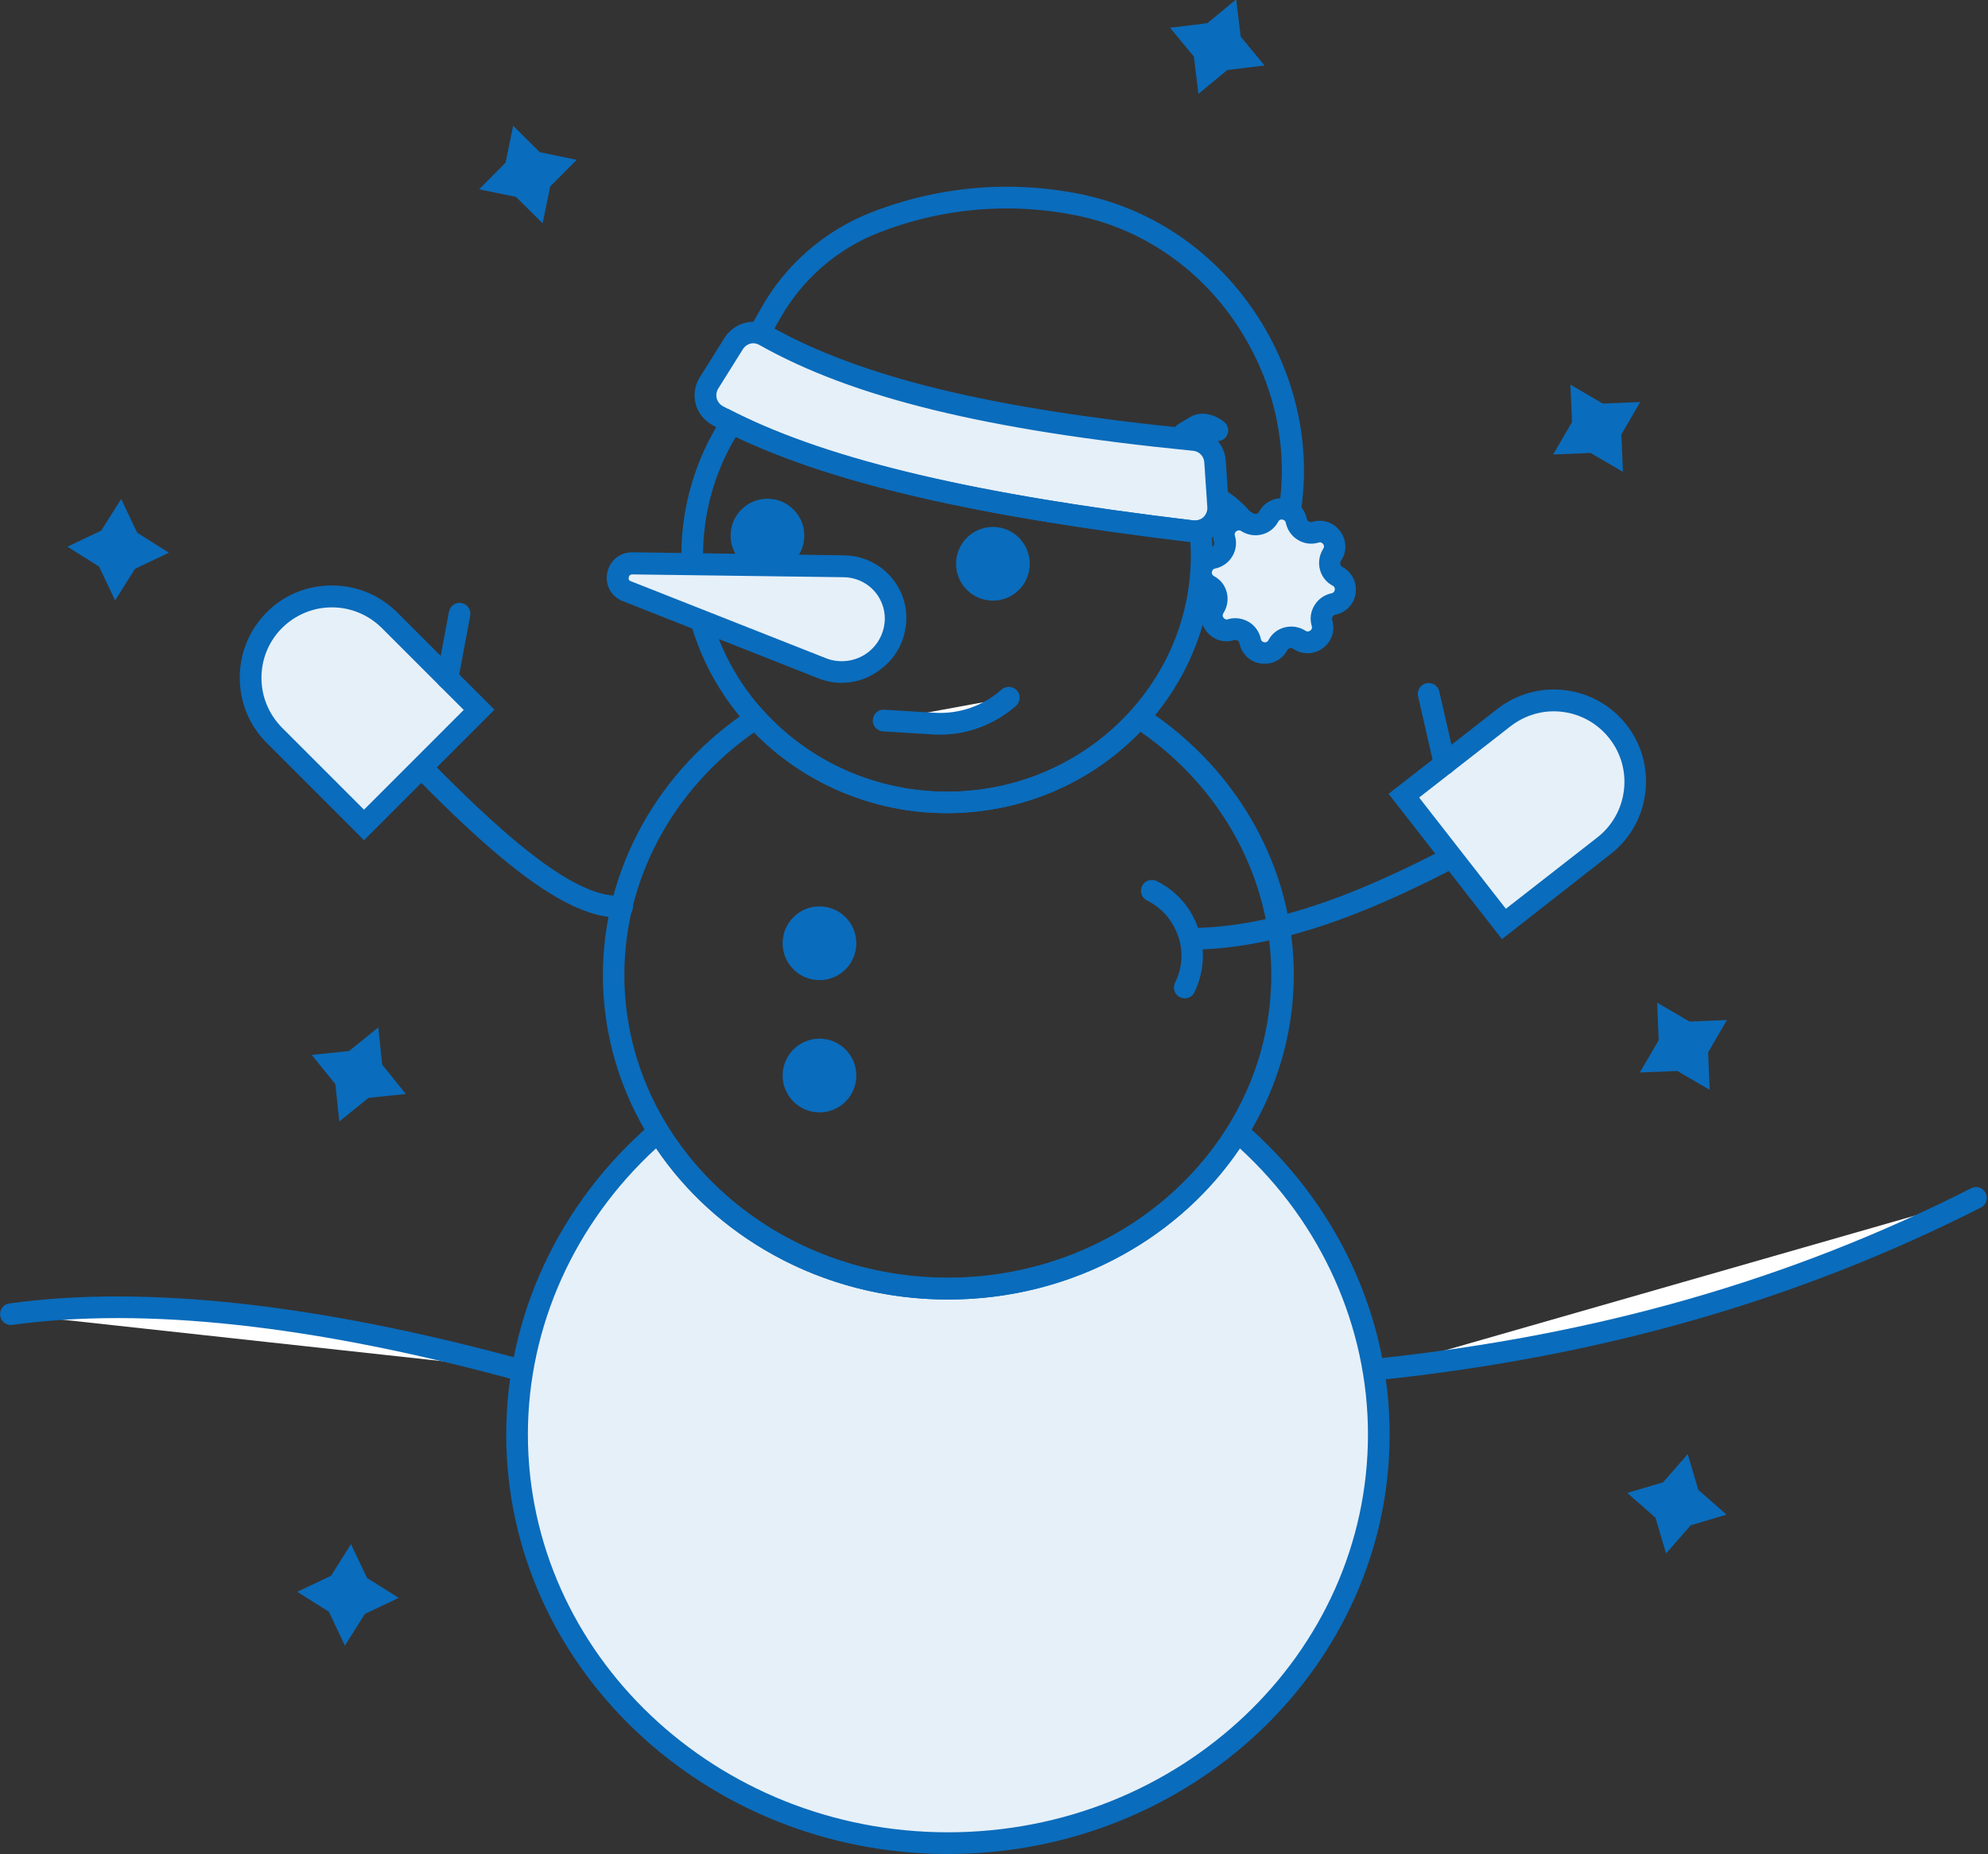 <?xml version="1.0" encoding="utf-8"?>
<!-- Generator: Adobe Illustrator 24.0.1, SVG Export Plug-In . SVG Version: 6.00 Build 0)  -->
<svg version="1.1" xmlns="http://www.w3.org/2000/svg" xmlns:xlink="http://www.w3.org/1999/xlink" x="0px" y="0px"
	 viewBox="0 0 917 855" style="enable-background:new 0 0 917 855;" xml:space="preserve">
<rect x="0" y="0" width="917" height="855" fill="#333333" stroke="none"/>
<style type="text/css">
	.st0{display:none;}
	.st1{display:inline;fill:#FFFFFF;stroke:#0A6CBC;stroke-width:10;stroke-linecap:round;stroke-miterlimit:10;}
	.st2{display:inline;fill:none;stroke:#0A6CBC;stroke-width:10;stroke-linecap:round;stroke-miterlimit:10;}
	.st3{display:inline;fill:#0A6CBC;}
	.st4{display:inline;}
	.st5{fill:none;stroke:#0A6CBC;stroke-width:10;stroke-linecap:round;stroke-miterlimit:10;}
	.st6{display:inline;fill:#FFFFFF;stroke:#1A87D8;stroke-width:10;stroke-linecap:round;stroke-miterlimit:10;}
	.st7{fill:#E6F0F8;}
	.st8{fill:#0A6CBC;}
	.st9{fill:#FFFFFF;}
</style>
<g id="Layer_1" class="st0">
	<path class="st1" d="M570.9,522c-26.7,43.2-76.5,72.3-133.6,72.3S330.3,565.2,303.6,522c-40,34.5-65.1,84.2-65.1,139.5
		c0,104.1,89,188.5,198.8,188.5S636,765.6,636,661.5C636,606.2,610.9,556.4,570.9,522z"/>
	<path class="st2" d="M525.4,330.9c-21.5,24-53.2,39.1-88.6,39.1c-35.2,0-66.7-15-88.3-38.7c-39.7,26.2-65.6,69.4-65.6,118.4
		c0,79.9,69.1,144.6,154.2,144.6s154.2-64.8,154.2-144.6C591.5,400.5,565.3,357.1,525.4,330.9z"/>
	<circle class="st3" cx="458" cy="260" r="17"/>
	<circle class="st3" cx="378" cy="435" r="17"/>
	<circle class="st3" cx="378" cy="496" r="17"/>
	<circle class="st3" cx="354" cy="247" r="17"/>
	<path class="st2" d="M155.3,312.9C205.5,366.3,256,420.5,287,418"/>
	<path class="st2" d="M724.4,364.4C660.2,402.8,603.6,432.1,550,433"/>
	<path class="st2" d="M531.4,410.7c16.5,8.2,23.3,28.1,15.1,44.6"/>
	<path class="st2" d="M350,154l5.5-9.7c10.7-18.9,27.5-33.6,47.7-41.6l0,0c30.9-12.2,63.6-14.6,94.4-8.3c1,0.2,2,0.4,3,0.6
		c72.4,16.7,115.5,98.7,86.6,167.2L586,265c-3.1-12.9-11.6-27.9-24-35"/>
	<path class="st1" d="M407.6,332.3l23.1,1.4c12.7,0.8,25.1-3.5,34.6-12l0,0"/>
	<path class="st1" d="M327.1,176.6l11.4-18.2c3-4.8,9.3-6.5,14.3-3.7c48.6,27.4,117.3,40.2,198.1,48.2c5.2,0.5,9.3,4.7,9.6,9.9
		l1.4,20.8c0.5,6.7-5.3,12.1-11.9,11.4c-87.1-10.4-166.8-25.3-218.8-53.3C325.6,188.8,323.8,181.9,327.1,176.6z"/>
	<g class="st4">
		<path class="st5" d="M549.9,245c-83.6-9.9-160.3-24.1-212.4-50c-11.5,17.6-18.2,38.6-18.2,61c0,63,52.6,114,117.5,114
			s117.5-51,117.5-114c0-3.8-0.2-7.6-0.6-11.3C552.5,245,551.3,245.1,549.9,245z"/>
	</g>
	<path class="st6" d="M546,199.8l5.5-3.3c2.6-1.6,6.3-0.9,10,1.8l0,0"/>
	<path class="st1" d="M401.9,305.8L401.9,305.8c-6.8,4.5-15.2,5.4-22.7,2.4l-90.2-35.6c-6.9-2.7-4.7-12.9,2.7-12.8l97.5,1.4
		c8,0.1,15.5,4.1,19.9,10.8v0C416.5,283.2,413.3,298.3,401.9,305.8z"/>
	<path class="st1" d="M614.9,278.5L614.9,278.5c-4,0.8-6.4,4.9-5.2,8.7v0c1.9,6.2-5,11.3-10.4,7.7l0,0c-3.4-2.3-8-1.1-9.9,2.5v0
		c-3,5.7-11.5,4.5-12.8-1.9v0c-0.8-4-4.9-6.4-8.7-5.2l0,0c-6.2,1.9-11.3-5-7.7-10.4v0c2.3-3.4,1.1-8-2.5-9.9l0,0
		c-5.7-3-4.5-11.5,1.9-12.8l0,0c4-0.8,6.4-4.9,5.2-8.7l0,0c-1.9-6.2,5-11.3,10.4-7.7l0,0c3.4,2.3,8,1.1,9.9-2.5l0,0
		c3-5.7,11.5-4.5,12.8,1.9v0c0.8,4,4.9,6.4,8.7,5.2h0c6.2-1.9,11.3,5,7.7,10.4v0c-2.3,3.4-1.1,8,2.5,9.9l0,0
		C622.5,268.8,621.2,277.3,614.9,278.5z"/>
	<path class="st1" d="M221,327.4l-53,53l-41.4-41.4c-14.6-14.6-14.6-38.4,0-53l0,0c14.6-14.6,38.4-14.6,53,0L221,327.4z"/>
	<path class="st1" d="M693.7,426.1L647.6,367l46.1-36c16.3-12.7,39.9-9.8,52.6,6.5l0,0c12.7,16.3,9.8,39.9-6.5,52.6L693.7,426.1z"/>
	<line class="st1" x1="206.4" y1="312.9" x2="212" y2="283"/>
	<path class="st1" d="M238.5,631.5C144.8,606,67,597.5,5,606"/>
	<path class="st1" d="M636,631.5c95.9-10.1,188.2-34.7,275.5-79"/>
	<line class="st1" x1="666.4" y1="352.3" x2="659" y2="320"/>
	<polygon class="st3" points="187.2,504.5 170,506.3 156.5,517.2 154.7,500 143.8,486.5 161,484.7 174.5,473.8 176.3,491 	"/>
	<polygon class="st3" points="266,73.7 253.8,86 250.3,103 238,90.8 221,87.3 233.2,75 236.7,58 249,70.2 	"/>
	<polygon class="st3" points="796.4,698.5 779.9,703.4 768.5,716.4 763.6,699.9 750.6,688.5 767.1,683.6 778.5,670.6 783.4,687.1 	
		"/>
	<polygon class="st3" points="583.3,30.2 566.1,32.3 552.8,43.3 550.7,26.1 539.7,12.8 556.9,10.7 570.2,-0.3 572.3,16.9 	"/>
	<polygon class="st3" points="77.9,254.9 62.3,262.3 53.1,276.9 45.7,261.3 31.1,252.1 46.7,244.7 55.9,230.1 63.3,245.7 	"/>
	<polygon class="st3" points="183.9,736.9 168.3,744.3 159.1,758.9 151.7,743.3 137.1,734.1 152.7,726.7 161.9,712.1 169.3,727.7 	
		"/>
	<polygon class="st3" points="756.6,185.4 747.9,200.3 748.6,217.6 733.7,208.9 716.4,209.6 725.1,194.7 724.4,177.4 739.3,186.1 	
		"/>
	<polygon class="st3" points="796.6,470.4 787.9,485.3 788.6,502.6 773.7,493.9 756.4,494.6 765.1,479.7 764.4,462.4 779.3,471.1 	
		"/>
</g>
<g id="Layer_2">
	<g>
		<path class="st7" d="M570.9,522c-26.7,43.2-76.5,72.3-133.6,72.3S330.3,565.2,303.6,522c-40,34.5-65.1,84.2-65.1,139.5
			c0,104.1,89,188.5,198.8,188.5S636,765.6,636,661.5C636,606.2,610.9,556.4,570.9,522z"/>
		<path class="st8" d="M437.3,855c-112.3,0-203.8-86.8-203.8-193.5c0-54.5,24.4-106.7,66.9-143.3l4.4-3.8l3.1,5
			c26.6,43.2,76.2,70,129.4,70s102.7-26.8,129.4-70l3.1-5l4.4,3.8C616.6,554.8,641,607,641,661.5C641,768.2,549.6,855,437.3,855z
			 M302.6,529.6c-37.6,34.5-59.1,82.2-59.1,131.9c0,101.2,86.9,183.5,193.8,183.5S631,762.7,631,661.5c0-49.7-21.5-97.5-59.1-131.9
			c-13.6,20.1-32.1,37-54,49.1c-24.3,13.5-52.2,20.6-80.6,20.6s-56.3-7.1-80.6-20.6C334.7,566.6,316.2,549.7,302.6,529.6z"/>
	</g>
	<path class="st8" d="M437.3,599.3c-87.8,0-159.2-67.1-159.2-149.6c0-48.7,25.3-94.5,67.8-122.5l3.6-2.4l2.9,3.2
		c21.4,23.6,52.2,37.1,84.6,37.1c32.5,0,63.5-13.6,84.9-37.4l2.9-3.2l3.6,2.3c42.8,28,68.4,73.9,68.4,122.9
		C596.5,532.2,525.1,599.3,437.3,599.3z M347.8,337.8c-37.6,26.3-59.8,67.8-59.8,111.8c0,77,67,139.6,149.2,139.6
		s149.2-62.6,149.2-139.6c0-44.2-22.5-85.9-60.4-112.2C503,361.4,470.7,375,436.8,375C403.1,375,371,361.5,347.8,337.8z"/>
	<circle class="st8" cx="458" cy="260" r="17"/>
	<circle class="st8" cx="378" cy="435" r="17"/>
	<circle class="st8" cx="378" cy="496" r="17"/>
	<circle class="st8" cx="354" cy="247" r="17"/>
	<path class="st8" d="M284.9,423.1c-32.9,0-80.8-50.9-131.3-104.7l-2-2.1c-1.9-2-1.8-5.2,0.2-7.1c2-1.9,5.2-1.8,7.1,0.2l2,2.1
		c48,51,97.6,103.8,125.7,101.5c2.8-0.2,5.2,1.8,5.4,4.6c0.2,2.8-1.8,5.2-4.6,5.4C286.6,423.1,285.8,423.1,284.9,423.1z"/>
	<path class="st8" d="M550,438c-2.7,0-5-2.2-5-4.9c0-2.8,2.2-5,4.9-5.1c50-0.8,102.9-26.6,171.9-67.9c2.4-1.4,5.4-0.6,6.9,1.7
		c1.4,2.4,0.6,5.4-1.7,6.9C656.5,410.8,602.3,437.1,550,438C550.1,438,550,438,550,438z"/>
	<path class="st8" d="M546.5,460.4c-0.7,0-1.5-0.2-2.2-0.5c-2.5-1.2-3.5-4.2-2.3-6.7c3.4-6.8,3.9-14.5,1.4-21.6s-7.5-13-14.3-16.3
		c-2.5-1.2-3.5-4.2-2.3-6.7c1.2-2.5,4.2-3.5,6.7-2.3c9.2,4.5,16,12.4,19.3,22.1c3.3,9.7,2.6,20.1-1.9,29.3
		C550.1,459.4,548.4,460.4,546.5,460.4z"/>
	<path class="st8" d="M584.7,280.9l-3.6-14.8c-2.7-11.2-10.4-25.4-21.6-31.8c-2.4-1.4-3.2-4.4-1.8-6.8c1.4-2.4,4.4-3.2,6.8-1.8
		c9.9,5.7,17.1,15.5,21.6,25c9-28.5,6.2-60.2-8.2-88.3c-16.3-32-44.9-54.7-78.4-62.4c-0.9-0.2-1.9-0.4-2.8-0.6
		c-30.7-6.3-62.4-3.5-91.6,8c-19.1,7.5-35.1,21.5-45.2,39.4l-5.5,9.7c-1.4,2.4-4.4,3.3-6.8,1.9c-2.4-1.4-3.3-4.4-1.9-6.8l5.5-9.7
		c11.2-19.9,29.1-35.4,50.3-43.8c31-12.2,64.6-15.2,97.3-8.5c1,0.2,2.1,0.4,3.1,0.7c36.4,8.4,67.4,33,85.1,67.6
		c17.4,34,19.2,72.7,5,106.3L584.7,280.9z"/>
	<g>
		<path class="st9" d="M407.6,332.3l23.1,1.4c12.7,0.8,25.1-3.5,34.6-12l0,0"/>
		<path class="st8" d="M433.6,338.8c-1.1,0-2.1,0-3.2-0.1l-23.1-1.4c-2.8-0.2-4.9-2.5-4.7-5.3c0.2-2.8,2.5-4.9,5.3-4.7l23.1,1.4
			c11.4,0.7,22.4-3.1,31-10.7c2.1-1.8,5.2-1.6,7.1,0.4c1.8,2.1,1.6,5.2-0.4,7.1C458.8,334.1,446.5,338.8,433.6,338.8z"/>
	</g>
	<g>
		<path class="st7" d="M327.1,176.6l11.4-18.2c3-4.8,9.3-6.5,14.3-3.7c48.6,27.4,117.3,40.2,198.1,48.2c5.2,0.5,9.3,4.7,9.6,9.9
			l1.4,20.8c0.5,6.7-5.3,12.1-11.9,11.4c-87.1-10.4-166.8-25.3-218.8-53.3C325.6,188.8,323.8,181.9,327.1,176.6z"/>
		<path class="st8" d="M551.2,250c-0.6,0-1.2,0-1.9-0.1c-106.9-12.7-174.9-29.3-220.6-53.8c-3.8-2.1-6.7-5.6-7.8-9.8
			c-1.1-4.2-0.4-8.7,1.9-12.3l11.4-18.2c4.5-7.1,13.7-9.5,21-5.4c41.8,23.6,102.3,38.3,196.1,47.5c7.6,0.8,13.6,6.9,14.1,14.5
			l1.4,20.8c0.3,4.7-1.4,9.2-4.8,12.4C559.1,248.5,555.2,250,551.2,250z M347.5,158.3c-1.9,0-3.7,1-4.8,2.7l-11.4,18.2
			c-0.8,1.3-1.1,2.9-0.7,4.5c0.4,1.5,1.4,2.8,2.8,3.6c44.5,23.9,111.5,40.1,217.1,52.7c1.7,0.2,3.4-0.4,4.6-1.5
			c1.2-1.2,1.9-2.8,1.8-4.5l-1.4-20.8c-0.2-2.8-2.3-5-5.1-5.3c-95.3-9.4-157-24.5-200.1-48.8C349.4,158.6,348.4,158.3,347.5,158.3z
			 M327.1,176.6L327.1,176.6L327.1,176.6z"/>
	</g>
	<g>
		<path class="st8" d="M436.8,375c-67.6,0-122.5-53.4-122.5-119c0-22.7,6.6-44.7,19-63.8l2.4-3.7l4,2
			c44.2,21.9,111.1,37.6,210.8,49.5h0c0.7,0.1,1.4,0,2-0.1l5.6-1.4l0.6,5.7c0.4,3.9,0.6,7.9,0.6,11.8
			C559.3,321.6,504.4,375,436.8,375z M339.4,201.5c-9.9,16.5-15.1,35.3-15.1,54.6c0,60.1,50.5,109,112.5,109s112.5-48.9,112.5-109
			c0-2-0.1-4.1-0.2-6.1C450.1,238.1,385,223.1,339.4,201.5z"/>
	</g>
	<g>
		<path class="st9" d="M546,199.8l5.5-3.3c2.6-1.6,6.3-0.9,10,1.8l0,0"/>
		<path class="st8" d="M546.1,204.9c-1.7,0-3.4-0.9-4.3-2.4c-1.4-2.4-0.7-5.4,1.7-6.9l5.5-3.3c4.4-2.6,10.2-1.8,15.5,2.1
			c2.2,1.6,2.7,4.8,1.1,7c-1.6,2.2-4.8,2.7-7,1.1c-2.4-1.8-4-1.8-4.4-1.6l-5.5,3.3C547.8,204.6,546.9,204.9,546.1,204.9z"/>
	</g>
	<g>
		<path class="st7" d="M401.9,305.8L401.9,305.8c-6.8,4.5-15.2,5.4-22.7,2.4l-90.2-35.6c-6.9-2.7-4.7-12.9,2.7-12.8l97.5,1.4
			c8,0.1,15.5,4.1,19.9,10.8v0C416.5,283.2,413.3,298.3,401.9,305.8z"/>
		<path class="st8" d="M388.2,314.9c-3.7,0-7.3-0.7-10.8-2.1l-90.2-35.6c-5.3-2.1-8.2-7.4-7.1-13c1.1-5.7,5.9-9.6,11.7-9.5l97.5,1.4
			c9.7,0.1,18.7,5,24,13c4.3,6.5,5.8,14.4,4.1,22.1c-1.6,7.7-6.2,14.3-12.8,18.6l0,0C399.7,313.2,394,314.9,388.2,314.9z
			 M401.9,305.8L401.9,305.8L401.9,305.8z M291.7,264.9c-1.2,0-1.6,0.8-1.7,1.4c-0.2,1.3,0.6,1.6,0.9,1.7l90.2,35.6
			c5.9,2.3,12.7,1.6,18.1-1.9c4.4-2.9,7.4-7.3,8.5-12.4c1.1-5.1,0.1-10.2-2.7-14.5c-3.5-5.3-9.4-8.5-15.8-8.6L291.7,264.9
			C291.7,264.9,291.7,264.9,291.7,264.9z"/>
	</g>
	<g>
		<path class="st7" d="M614.9,278.5L614.9,278.5c-4,0.8-6.4,4.9-5.2,8.7v0c1.9,6.2-5,11.3-10.4,7.7l0,0c-3.4-2.3-8-1.1-9.9,2.5v0
			c-3,5.7-11.5,4.5-12.8-1.9v0c-0.8-4-4.9-6.4-8.7-5.2l0,0c-6.2,1.9-11.3-5-7.7-10.4v0c2.3-3.4,1.1-8-2.5-9.9l0,0
			c-5.7-3-4.5-11.5,1.9-12.8l0,0c4-0.8,6.4-4.9,5.2-8.7l0,0c-1.9-6.2,5-11.3,10.4-7.7l0,0c3.4,2.3,8,1.1,9.9-2.5l0,0
			c3-5.7,11.5-4.5,12.8,1.9v0c0.8,4,4.9,6.4,8.7,5.2h0c6.2-1.9,11.3,5,7.7,10.4v0c-2.3,3.4-1.1,8,2.5,9.9l0,0
			C622.5,268.8,621.2,277.3,614.9,278.5z"/>
		<path class="st8" d="M583.4,306.1c-0.6,0-1.2,0-1.8-0.1c-5-0.7-8.9-4.4-9.9-9.4c-0.1-0.7-0.6-1.1-0.9-1.2s-0.8-0.4-1.5-0.2
			c-4.9,1.5-10-0.2-13-4.3c-3-4.1-3.2-9.5-0.3-13.7c0.4-0.6,0.3-1.2,0.3-1.5c-0.1-0.3-0.3-0.9-0.9-1.2c-4.5-2.4-6.9-7.2-6.2-12.2
			s4.4-8.9,9.4-9.9c0.7-0.1,1.1-0.6,1.2-0.9c0.2-0.3,0.4-0.8,0.2-1.5c-1.5-4.9,0.2-10,4.3-13c4.1-3,9.5-3.2,13.7-0.3
			c0.6,0.4,1.2,0.3,1.5,0.3c0.3-0.1,0.9-0.3,1.2-0.9c2.4-4.5,7.2-6.9,12.2-6.2c5,0.7,8.9,4.4,9.9,9.4c0.1,0.7,0.6,1.1,0.9,1.2
			c0.3,0.2,0.8,0.4,1.5,0.2c4.9-1.5,10,0.2,13,4.3c3,4.1,3.2,9.5,0.3,13.7c-0.4,0.6-0.3,1.2-0.3,1.5c0.1,0.3,0.3,0.9,0.9,1.2
			c4.5,2.4,6.9,7.2,6.2,12.2s-4.4,8.9-9.4,9.9l0,0c-0.7,0.1-1.1,0.6-1.2,0.9s-0.4,0.8-0.2,1.5c1.5,4.9-0.2,10-4.3,13
			c-4.1,3-9.5,3.2-13.7,0.3c-0.6-0.4-1.2-0.3-1.5-0.3c-0.3,0.1-0.9,0.3-1.2,0.9C591.7,303.8,587.7,306.1,583.4,306.1z M569.9,285.1
			c2.1,0,4.2,0.6,6.1,1.7c2.9,1.7,4.9,4.6,5.6,7.9c0.2,1.1,1.1,1.4,1.6,1.5s1.4,0,1.9-1c1.6-3,4.3-5.1,7.6-5.9
			c3.3-0.8,6.7-0.2,9.5,1.6c0.9,0.6,1.8,0.2,2.2-0.1c0.4-0.3,1-0.9,0.7-2c-1-3.2-0.6-6.7,1.2-9.6c1.7-2.9,4.6-4.9,7.9-5.6h0
			c1.1-0.2,1.4-1.1,1.5-1.6s0-1.4-1-1.9c-3-1.6-5.1-4.3-5.9-7.6c-0.8-3.2-0.2-6.7,1.6-9.5c0.6-1,0.2-1.8-0.1-2.1
			c-0.3-0.4-0.9-1-2-0.7c-3.2,1-6.7,0.6-9.6-1.2c-2.9-1.7-4.9-4.6-5.6-7.9c-0.2-1.1-1.1-1.4-1.6-1.5c-0.5-0.1-1.4,0-1.9,1
			c-1.6,3-4.3,5.1-7.6,5.9c-3.3,0.8-6.7,0.2-9.5-1.6c-0.9-0.6-1.8-0.2-2.2,0.1c-0.4,0.3-1,0.9-0.7,2c1,3.2,0.6,6.7-1.2,9.6
			c-1.7,2.9-4.6,4.9-7.9,5.6c-1.1,0.2-1.4,1.1-1.5,1.6s0,1.4,1,1.9c3,1.6,5.1,4.3,5.9,7.6c0.8,3.2,0.2,6.7-1.6,9.5
			c-0.6,1-0.2,1.8,0.1,2.1c0.3,0.4,0.9,1,2,0.7C567.5,285.2,568.7,285.1,569.9,285.1z"/>
	</g>
	<g>
		<path class="st7" d="M221,327.4l-53,53l-41.4-41.4c-14.6-14.6-14.6-38.4,0-53l0,0c14.6-14.6,38.4-14.6,53,0L221,327.4z"/>
		<path class="st8" d="M167.9,387.5L123,342.6c-8-8-12.4-18.7-12.4-30.1c0-11.4,4.4-22,12.4-30.1s18.7-12.4,30.1-12.4
			c11.4,0,22,4.4,30.1,12.4l44.9,44.9L167.9,387.5z M153.1,280.1c-8.7,0-16.8,3.4-23,9.5c-6.1,6.1-9.5,14.3-9.5,23
			c0,8.7,3.4,16.8,9.5,23l37.8,37.8l46-46l-37.8-37.8C169.9,283.5,161.8,280.1,153.1,280.1z"/>
	</g>
	<g>
		<path class="st7" d="M693.7,426.1L647.6,367l46.1-36c16.3-12.7,39.9-9.8,52.6,6.5l0,0c12.7,16.3,9.8,39.9-6.5,52.6L693.7,426.1z"
			/>
		<path class="st8" d="M692.8,433.1l-52.3-67l50.1-39.1c9-7,20.1-10.1,31.4-8.7c11.3,1.4,21.3,7.1,28.3,16
			c14.4,18.5,11.1,45.2-7.4,59.6L692.8,433.1z M654.6,367.8l40,51.3l42.2-32.9c14.1-11,16.7-31.5,5.6-45.6
			c-5.3-6.8-13-11.2-21.6-12.3c-8.6-1.1-17.1,1.3-24,6.6L654.6,367.8z"/>
	</g>
	<g>
		<line class="st9" x1="206.4" y1="312.9" x2="212" y2="283"/>
		<path class="st8" d="M206.4,317.9c-0.3,0-0.6,0-0.9-0.1c-2.7-0.5-4.5-3.1-4-5.8l5.6-29.9c0.5-2.7,3.1-4.5,5.8-4
			c2.7,0.5,4.5,3.1,4,5.8l-5.6,29.9C210.9,316.2,208.8,317.9,206.4,317.9z"/>
	</g>
	<g>
		<path class="st9" d="M238.5,631.5C144.8,606,67,597.5,5,606"/>
		<path class="st8" d="M238.5,636.5c-0.4,0-0.9-0.1-1.3-0.2C144.6,611.1,66.7,602.6,5.7,611c-2.7,0.4-5.3-1.5-5.6-4.3
			c-0.4-2.7,1.5-5.3,4.3-5.6c62.3-8.6,141.6,0.1,235.5,25.6c2.7,0.7,4.2,3.5,3.5,6.1C242.7,635,240.7,636.5,238.5,636.5z"/>
	</g>
	<g>
		<path class="st9" d="M636,631.5c95.9-10.1,188.2-34.7,275.5-79"/>
		<path class="st8" d="M636,636.5c-2.5,0-4.7-1.9-5-4.5c-0.3-2.7,1.7-5.2,4.4-5.5c101.1-10.7,190.7-36.3,273.8-78.5
			c2.5-1.3,5.5-0.3,6.7,2.2c1.2,2.5,0.3,5.5-2.2,6.7c-84.2,42.7-174.9,68.7-277.2,79.5C636.3,636.5,636.2,636.5,636,636.5z"/>
	</g>
	<g>
		<line class="st9" x1="666.4" y1="352.3" x2="659" y2="320"/>
		<path class="st8" d="M666.4,357.3c-2.3,0-4.3-1.6-4.9-3.9l-7.4-32.3c-0.6-2.7,1.1-5.4,3.8-6c2.7-0.6,5.4,1.1,6,3.8l7.4,32.3
			c0.6,2.7-1.1,5.4-3.8,6C667.1,357.2,666.8,357.3,666.4,357.3z"/>
	</g>
	<polygon class="st8" points="187.2,504.5 170,506.3 156.5,517.2 154.7,500 143.8,486.5 161,484.7 174.5,473.8 176.3,491 	"/>
	<polygon class="st8" points="266,73.7 253.8,86 250.3,103 238,90.8 221,87.3 233.2,75 236.7,58 249,70.2 	"/>
	<polygon class="st8" points="796.4,698.5 779.9,703.4 768.5,716.4 763.6,699.9 750.6,688.5 767.1,683.6 778.5,670.6 783.4,687.1 	
		"/>
	<polygon class="st8" points="583.3,30.2 566.1,32.3 552.8,43.3 550.7,26.1 539.7,12.8 556.9,10.7 570.2,-0.3 572.3,16.9 	"/>
	<polygon class="st8" points="77.9,254.9 62.3,262.3 53.1,276.9 45.7,261.3 31.1,252.1 46.7,244.7 55.9,230.1 63.3,245.7 	"/>
	<polygon class="st8" points="183.9,736.9 168.3,744.3 159.1,758.9 151.7,743.3 137.1,734.1 152.7,726.7 161.9,712.1 169.3,727.7 	
		"/>
	<polygon class="st8" points="756.6,185.4 747.9,200.3 748.6,217.6 733.7,208.9 716.4,209.6 725.1,194.7 724.4,177.4 739.3,186.1 	
		"/>
	<polygon class="st8" points="796.6,470.4 787.9,485.3 788.6,502.6 773.7,493.9 756.4,494.6 765.1,479.7 764.4,462.4 779.3,471.1 	
		"/>
</g>
</svg>
